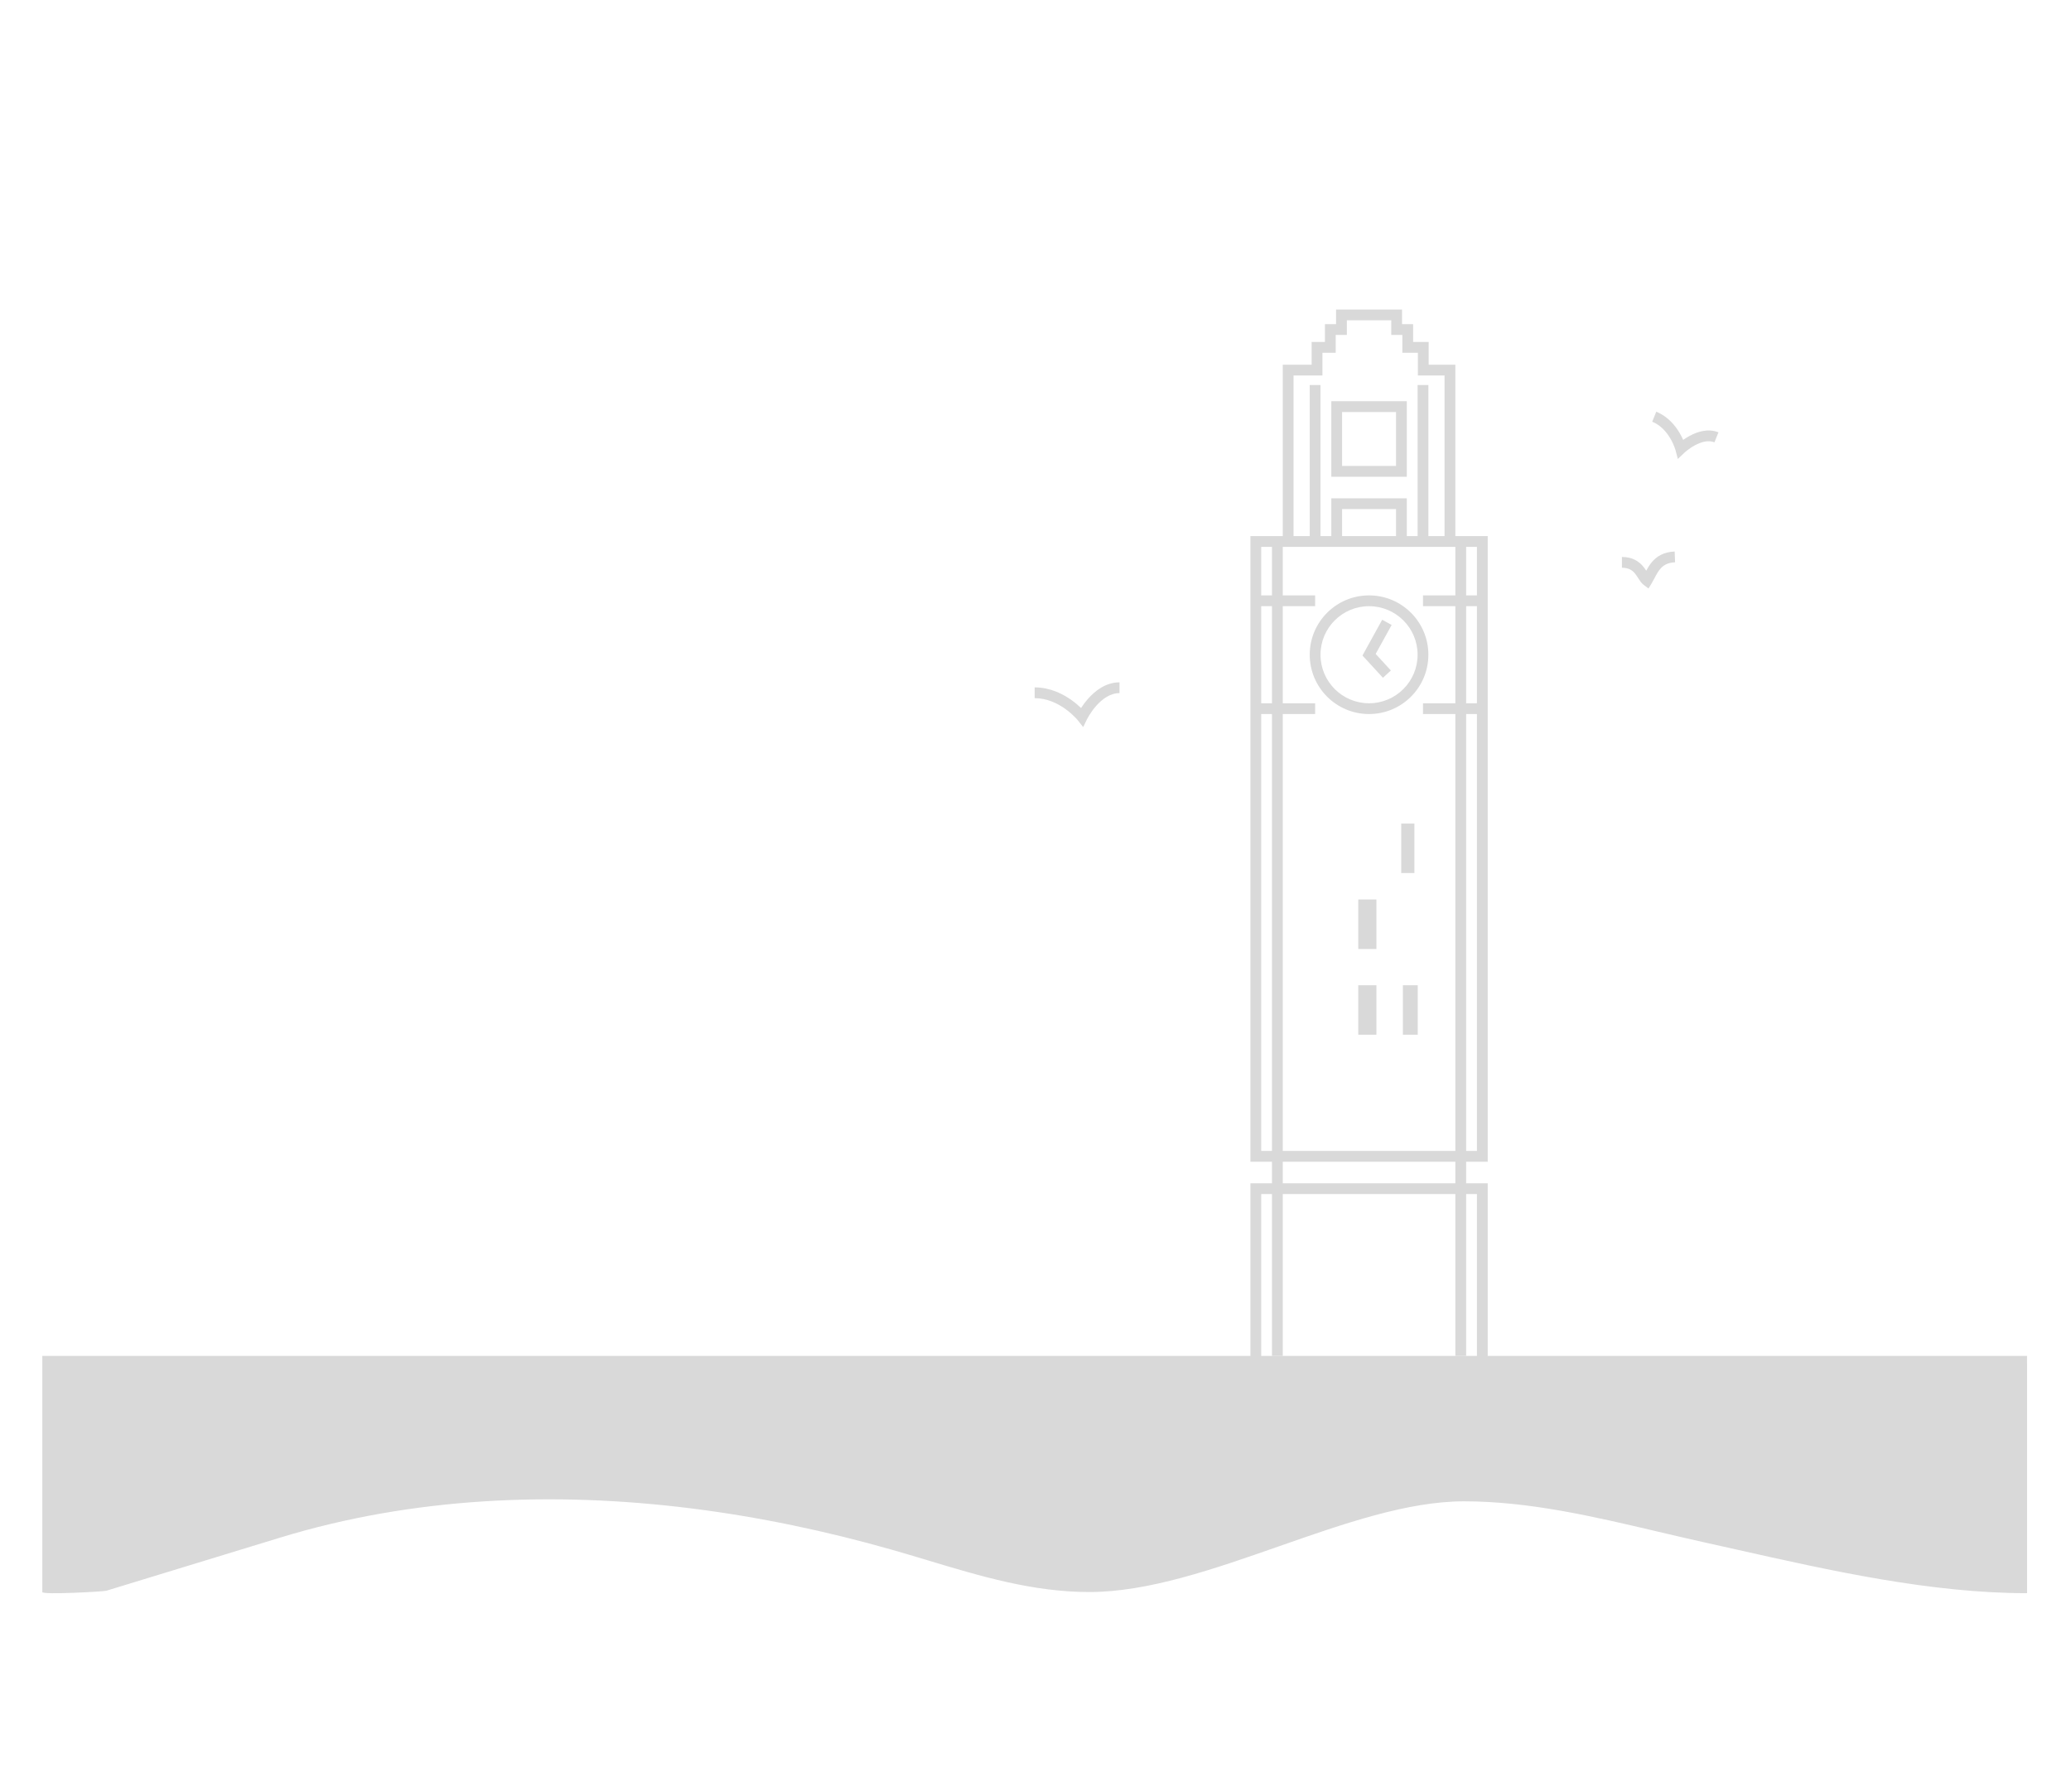 <svg width="104" height="90" viewBox="0 0 104 90" fill="none" xmlns="http://www.w3.org/2000/svg">
<g clip-path="url(#clip0_1952_7191)">
<path fill-rule="evenodd" clip-rule="evenodd" d="M83.088 29.024C83.04 29.115 82.989 29.212 82.938 29.296L82.782 29.55L82.544 29.37C82.431 29.286 82.35 29.161 82.293 29.071C82.283 29.056 82.273 29.042 82.264 29.027C82.21 28.942 82.161 28.866 82.1 28.792C81.973 28.64 81.798 28.508 81.448 28.508V27.966C81.983 27.966 82.302 28.19 82.516 28.445C82.575 28.516 82.626 28.59 82.669 28.656C82.742 28.522 82.83 28.372 82.945 28.233C83.189 27.941 83.542 27.714 84.097 27.693L84.118 28.234C83.727 28.249 83.514 28.397 83.362 28.58C83.28 28.678 83.213 28.791 83.145 28.916C83.127 28.949 83.108 28.986 83.088 29.024Z" fill="#D9D9D9"/>
<path fill-rule="evenodd" clip-rule="evenodd" d="M54.583 36.12L54.584 36.119L54.589 36.109C54.594 36.1 54.601 36.086 54.611 36.068C54.63 36.032 54.66 35.979 54.7 35.915C54.779 35.786 54.895 35.616 55.044 35.447C55.35 35.099 55.752 34.803 56.218 34.803V34.262C55.518 34.262 54.98 34.701 54.638 35.088C54.493 35.253 54.376 35.417 54.288 35.552C54.173 35.441 54.022 35.308 53.839 35.175C53.395 34.852 52.744 34.515 51.958 34.515V35.056C52.588 35.056 53.128 35.328 53.521 35.613C53.715 35.755 53.869 35.897 53.974 36.003C54.026 36.056 54.066 36.099 54.092 36.129C54.105 36.144 54.114 36.155 54.12 36.162L54.127 36.17L54.127 36.171L54.395 36.509L54.583 36.12Z" fill="#D9D9D9"/>
<path fill-rule="evenodd" clip-rule="evenodd" d="M83.882 22.02C83.692 21.695 83.399 21.349 82.97 21.175L83.173 20.673C83.756 20.909 84.127 21.367 84.349 21.746C84.422 21.869 84.48 21.986 84.525 22.089C84.619 22.023 84.731 21.95 84.856 21.883C85.221 21.686 85.764 21.494 86.296 21.708L86.095 22.21C85.792 22.089 85.437 22.185 85.114 22.359C84.958 22.443 84.825 22.537 84.73 22.611C84.683 22.648 84.647 22.679 84.622 22.7C84.61 22.711 84.6 22.719 84.595 22.724L84.589 22.73L84.588 22.731L84.256 23.046L84.14 22.604L84.139 22.603L84.137 22.596C84.135 22.589 84.132 22.578 84.127 22.564C84.118 22.535 84.103 22.491 84.083 22.437C84.041 22.329 83.976 22.18 83.882 22.02Z" fill="#D9D9D9"/>
<path fill-rule="evenodd" clip-rule="evenodd" d="M70.963 16.276V17.171H71.744V18.311H73.083V26.917H74.709V58.333H73.625V59.417H74.709V69.167H62.792V59.417H63.875V58.333H62.792V35.854V35.313V30.438V29.896V26.917H63.875H64.417V18.311H65.867V17.171H66.534V16.276H67.093V15.542H70.407V16.276H70.963ZM73.084 59.958V68.083H73.625V59.958H74.167V68.625H63.334V59.958H63.875L63.875 68.083H64.417L64.417 59.958H73.084ZM73.084 59.417V58.333H64.417V59.417H73.084ZM73.625 57.792H74.167V35.854H73.625V57.792ZM73.084 35.854L73.084 57.792H64.417L64.417 35.854H66.042V35.313H64.417L64.417 30.438H66.042V29.896H64.417V27.458H73.083V27.458H73.084V29.896H71.459V30.438H73.084V35.313H71.459V35.854H73.084ZM73.625 35.313H74.167V30.438H73.625V35.313ZM73.625 29.896H74.167V27.458H73.625V29.896ZM63.875 30.438L63.875 35.313H63.334V30.438H63.875ZM63.875 27.458V29.896H63.334V27.458H63.875ZM63.875 57.792L63.875 35.854H63.334V57.792H63.875ZM72.542 18.853V26.917H71.729V19.333H71.188V26.917H70.646V25.021H66.855V26.917H66.312V19.333H65.771V26.917H64.958V18.853H66.409V17.713H67.076V16.817H67.635V16.083H69.865V16.817H70.422V17.713H71.202V18.853H72.542ZM67.396 26.917H70.105V25.563H67.396V26.917ZM70.646 20.146H66.855V23.938H70.646V20.146ZM67.396 23.396V20.688H70.105V23.396H67.396ZM68.75 30.438C67.404 30.438 66.312 31.529 66.312 32.875C66.312 34.221 67.404 35.313 68.75 35.313C70.096 35.313 71.188 34.221 71.188 32.875C71.188 31.529 70.096 30.438 68.75 30.438ZM65.771 32.875C65.771 31.23 67.105 29.896 68.75 29.896C70.395 29.896 71.729 31.23 71.729 32.875C71.729 34.52 70.395 35.854 68.75 35.854C67.105 35.854 65.771 34.52 65.771 32.875ZM69.885 31.381L69.41 31.119L68.419 32.915L69.448 34.033L69.847 33.666L69.082 32.835L69.885 31.381Z" fill="#D9D9D9"/>
<path fill-rule="evenodd" clip-rule="evenodd" d="M71.028 41.354H70.366V43.839H71.028V41.354ZM69.12 45.165H68.209V47.65H69.12V45.165ZM68.209 49.471H69.12V51.956H68.209V49.471ZM71.195 49.471H70.448V51.956H71.195V49.471ZM2.125 68.083H101.792V68.452L101.794 68.45V79.998C96.957 79.998 91.921 78.867 87.137 77.792C86.588 77.669 86.043 77.546 85.501 77.426C84.756 77.261 84.006 77.084 83.253 76.907L83.253 76.907C80.054 76.154 76.791 75.385 73.522 75.385C70.682 75.385 67.474 76.508 64.243 77.638L64.243 77.638C60.966 78.785 57.664 79.94 54.699 79.94C51.876 79.94 49.247 79.148 46.596 78.35C46.002 78.171 45.407 77.992 44.808 77.822C41.497 76.878 38.117 76.167 34.699 75.739C27.822 74.879 20.735 75.172 14.079 77.204L5.336 79.876C5.198 79.918 2.125 80.087 2.125 79.942V68.497L2.125 68.495V68.083Z" fill="#D9D9D9"/>
</g>
<defs>
<clipPath id="clip0_1952_7191">
<rect width="100.75" height="65" fill="white" transform="translate(2.125 15)"/>
</clipPath>
</defs>
</svg>
